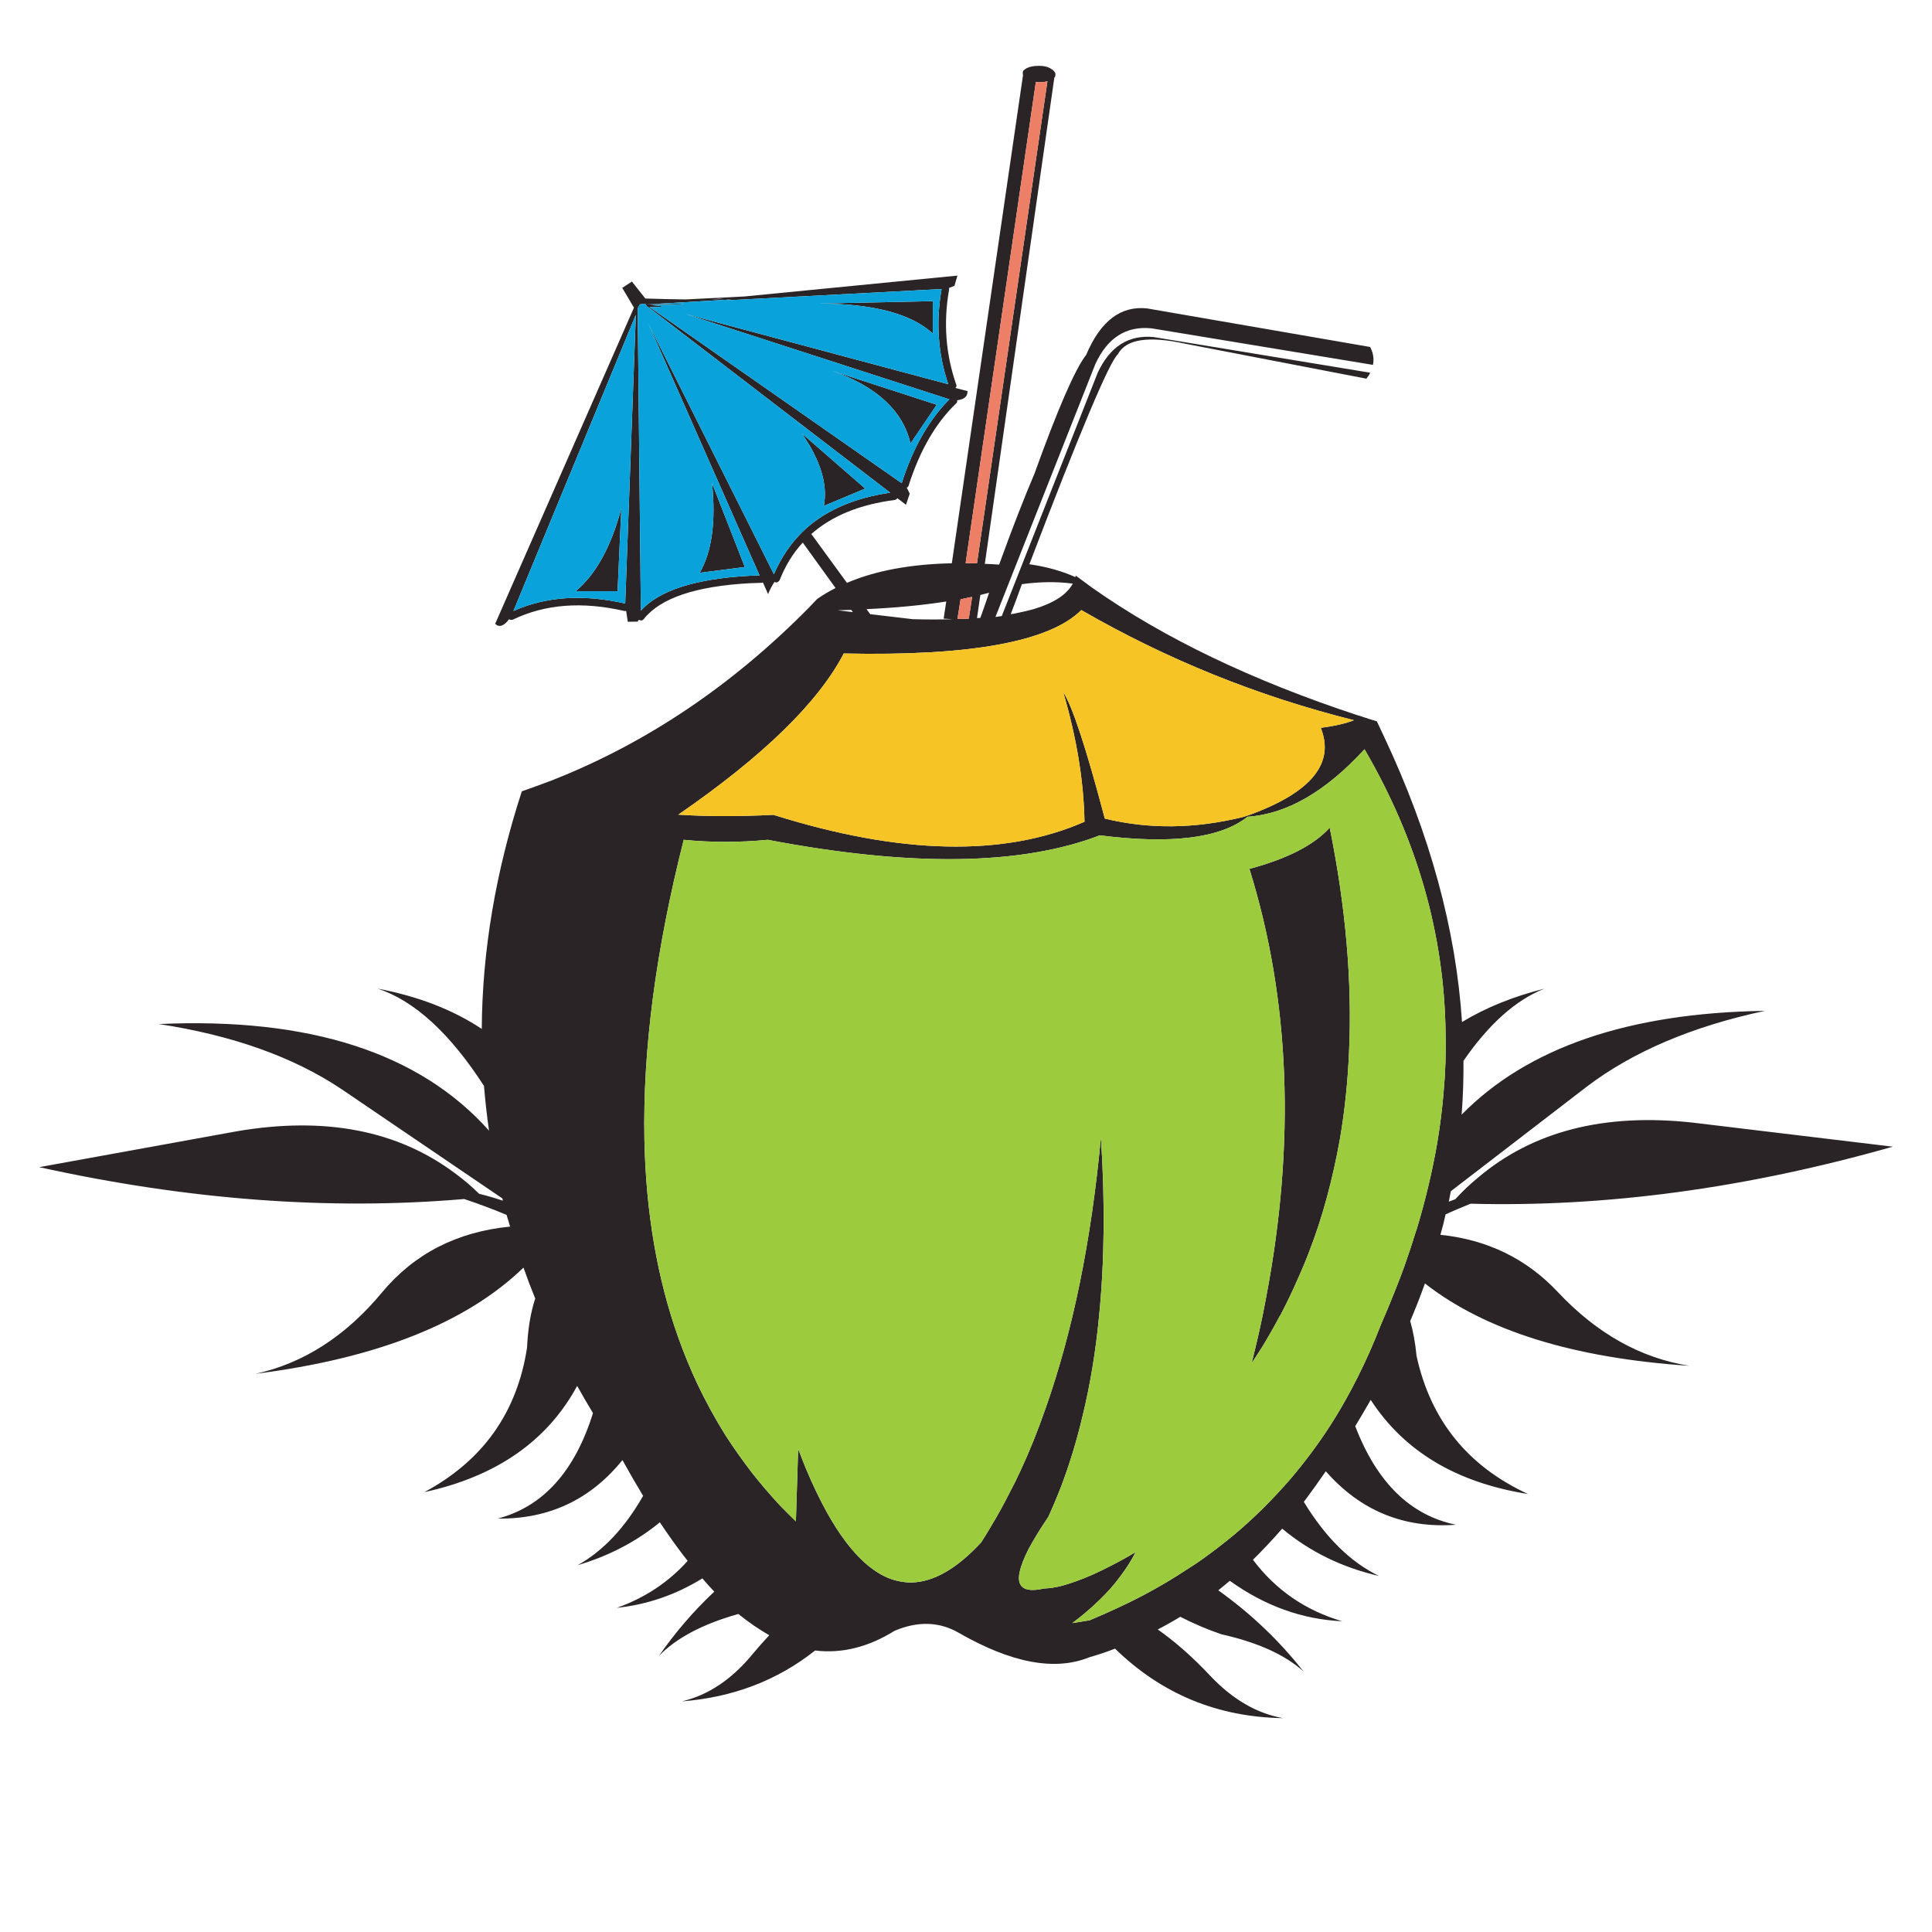 <?xml version="1.0" encoding="utf-8"?>
<!-- Generator: Adobe Illustrator 16.0.0, SVG Export Plug-In . SVG Version: 6.00 Build 0)  -->
<!DOCTYPE svg PUBLIC "-//W3C//DTD SVG 1.1//EN" "http://www.w3.org/Graphics/SVG/1.1/DTD/svg11.dtd">
<svg version="1.1" id="Layer_1" xmlns="http://www.w3.org/2000/svg" xmlns:xlink="http://www.w3.org/1999/xlink" x="0px" y="0px"
	 width="300px" height="300px" viewBox="0 0 300 300" enable-background="new 0 0 300 300" xml:space="preserve">
<g>
	<path fill-rule="evenodd" clip-rule="evenodd" fill="#2A2426" d="M159.056,10.857c0.096-0.097,0.213-0.183,0.348-0.26
		c0.482-0.25,1.129-0.376,1.939-0.376c0.789,0,1.406,0.153,1.852,0.462c0.287,0.155,0.48,0.328,0.577,0.521
		c0.021,0.038,0.048,0.078,0.087,0.116c0.02,0.097,0.029,0.194,0.029,0.29c0,0.173-0.058,0.328-0.175,0.462l-10.79,75.485
		c0.732,0.019,1.475,0.059,2.227,0.116c0.059-0.155,0.117-0.318,0.173-0.492c1.948-5.363,3.715-9.896,5.296-13.599
		c3.646-10.126,6.327-16.288,8.045-18.487c2.215-5.248,5.371-7.648,9.459-7.204l34.633,5.988c0.48,0.907,0.627,1.833,0.434,2.778
		l-34.372-5.671c-3.933-0.404-6.848,1.447-8.737,5.556L154.57,95.803c0.33-0.059,0.658-0.106,0.986-0.145l14.898-37.786
		c1.911-4.088,4.823-5.93,8.738-5.525l33.562,5.525c-0.135,0.309-0.328,0.618-0.578,0.927l-28.066-5.412
		c-5.766-1.272-9.278-0.732-10.53,1.622c-1.332,1.214-5.909,12.083-13.742,32.607c2.681,0.385,5.062,1.051,7.146,1.996
		c0.021-0.078,0.038-0.155,0.059-0.23c0.328,0.23,0.666,0.481,1.012,0.751c0.503,0.365,1.014,0.741,1.535,1.128
		c11.051,7.792,24.803,14.397,41.256,19.819c0.193,0.038,0.387,0.097,0.58,0.173c0.789,0.271,1.58,0.521,2.371,0.753
		c0.385,0.81,0.762,1.611,1.127,2.4c7.119,15.104,11.15,29.868,12.096,44.296c3.684-2.236,7.945-3.965,12.787-5.179
		c-4.434,1.755-8.619,5.487-12.557,11.198c0.021,2.796-0.074,5.582-0.287,8.359c10.258-10.436,25.959-15.807,47.1-16.114
		c-11.303,2.411-20.541,6.345-27.715,11.805l-21.063,16.201c-0.098,0.521-0.203,1.063-0.318,1.62
		c0.328-0.115,0.662-0.24,1.012-0.375c1.1-1.215,2.275-2.334,3.529-3.357c8.508-7.213,19.633-10.058,33.387-8.534l31.016,3.731
		c-22.74,6.462-44.594,9.414-65.559,8.854c-1.295,0.521-2.586,1.071-3.879,1.648c-0.23,1.063-0.5,2.122-0.811,3.183
		c7.313,0.754,13.396,3.723,18.258,8.911c6.039,6.423,12.836,10.232,20.398,11.429c-17.996-1.196-31.684-5.459-41.057-12.789
		c-0.693,1.948-1.457,3.896-2.285,5.845c0.463,1.602,0.791,3.404,0.984,5.41c2.178,9.973,7.945,17.12,17.303,21.439
		c-11.094-1.754-19.23-6.626-24.42-14.609c-0.387,0.674-0.773,1.339-1.16,1.993c-0.402,0.696-0.818,1.391-1.242,2.085
		c3.355,8.756,8.574,13.859,15.652,15.306c-8.1,0.597-14.842-2.17-20.225-8.304c-1.021,1.484-2.094,2.981-3.209,4.484
		c-0.061,0.077-0.127,0.164-0.205,0.261c3.377,5.556,7.273,9.394,11.688,11.516c-5.727-1.313-10.742-3.762-15.045-7.35
		c-1.482,1.696-2.998,3.308-4.539,4.833c3.527,4.687,8.148,7.869,13.857,9.546c-6.193-0.288-12.006-2.381-17.446-6.278
		c-0.597,0.501-1.196,0.994-1.794,1.477c5.055,3.605,9.459,7.802,13.223,12.586c-2.873-2.585-7.117-4.505-12.73-5.759
		c-2.2-0.752-4.33-1.657-6.396-2.72c-1.135,0.694-2.303,1.352-3.498,1.968c2.699,1.891,5.399,4.273,8.102,7.146
		c3.49,3.704,7.279,5.912,11.369,6.626c-10.183-0.155-18.885-3.753-26.098-10.792c-1.291,0.5-2.613,0.945-3.964,1.33
		c-5.362,2.18-12.132,0.916-20.309-3.79c-3.011-1.735-6.327-1.842-9.953-0.318c-4.088,2.547-8.208,3.568-12.354,3.068
		c-5.865,4.647-12.759,7.279-20.687,7.897c4.089-0.965,7.745-3.404,10.964-7.319c0.887-1.062,1.756-2.045,2.605-2.952
		c-1.563-0.887-3.164-1.986-4.803-3.299c-5.537,1.563-9.644,3.732-12.324,6.512c2.505-3.627,5.369-6.954,8.592-9.983
		c-0.618-0.636-1.235-1.319-1.85-2.054c-4.129,2.547-8.556,4.069-13.283,4.572c4.378-1.563,8.042-3.993,10.996-7.291
		c-1.446-1.833-2.884-3.829-4.313-5.99c-3.682,3.01-7.936,5.229-12.759,6.654c3.916-2.178,7.301-5.767,10.157-10.763
		c-1.063-1.754-2.132-3.606-3.211-5.554c-4.979,6.152-11.43,9.18-19.356,9.084c7.021-1.851,11.949-7.31,14.784-16.375
		c-0.848-1.408-1.669-2.817-2.459-4.225c-4.647,8.564-12.558,14.061-23.723,16.492c9.084-4.88,14.397-12.355,15.94-22.425
		c0.134-2.93,0.559-5.477,1.272-7.636c-0.655-1.602-1.263-3.202-1.822-4.804c-8.891,8.603-22.76,14.1-41.605,16.491
		c7.466-1.64,14.014-5.854,19.645-12.644c4.996-5.998,11.621-9.402,19.876-10.213c-0.173-0.617-0.356-1.226-0.549-1.823
		c-2.122-0.886-4.312-1.706-6.569-2.46c-20.908,1.796-42.905,0.146-65.994-4.947l30.755-5.583
		c13.656-2.316,24.94-0.126,33.852,6.568c1.291,0.944,2.526,1.996,3.703,3.151c1.255,0.31,2.478,0.667,3.674,1.071
		c-0.02-0.115-0.038-0.23-0.059-0.346l-24.996-16.983c-7.484-4.996-16.937-8.361-28.354-10.1
		c23.378-1.059,40.466,4.456,51.269,16.551c-0.331-2.314-0.59-4.628-0.783-6.943c-5.286-8.179-10.782-13.213-16.492-15.104
		c6.289,1.197,11.671,3.28,16.146,6.249c0.076-12.074,2.15-24.369,6.22-36.889c1.619-0.56,3.23-1.148,4.831-1.765
		c14.601-5.767,27.871-14.708,39.811-26.819l0.028-0.03c0.406-0.443,0.81-0.868,1.217-1.273c0.887-0.617,1.832-1.176,2.833-1.678
		l-5.093-7.059c-1.503,1.619-2.698,3.558-3.585,5.816c-0.079,0.134-0.185,0.24-0.32,0.318c-0.134,0.076-0.28,0.076-0.435,0
		c-0.018-0.019-0.038-0.03-0.056-0.03c-0.462,0.714-0.792,1.353-0.983,1.911l-0.811-1.823c-0.077,0.039-0.166,0.058-0.262,0.058
		c-0.597,0.02-1.185,0.039-1.764,0.058h-0.031c-8.391,0.463-13.867,2.315-16.433,5.554c-0.077,0.116-0.193,0.193-0.346,0.233
		c-0.175,0-0.32-0.04-0.435-0.117c-0.059,0.097-0.117,0.193-0.175,0.29l-1.532,0.03l-0.259-1.679c-0.097,0.019-0.193,0.019-0.29,0
		c-6.538-1.504-12.296-1.061-17.274,1.331c-0.152,0.058-0.307,0.068-0.462,0.029c-0.059-0.019-0.104-0.046-0.145-0.086
		c-0.808,1.08-1.532,1.321-2.17,0.724l21.556-49.099l-1.822-3.067l1.504-0.985l2.081,2.634c2.508,0.078,4.592,0.125,6.251,0.144
		l9.143-0.462l33.07-3.24l-0.462,1.59l-0.842,0.319c0.021,0.097,0.021,0.202,0,0.317c-0.887,5.092-0.519,9.973,1.1,14.641
		c0.077,0.135,0.077,0.279,0,0.433c-0.017,0.04-0.058,0.088-0.113,0.145l1.88,0.492c0.038,0.811-0.493,1.283-1.593,1.418
		c0,0.04,0,0.067,0,0.086c0,0.174-0.057,0.309-0.174,0.405c-3.181,3.066-5.641,7.321-7.376,12.76
		c-0.021,0.135-0.117,0.242-0.29,0.318l0.462,0.927l-0.58,1.735l-1.329-1.013l-0.031,0.029c-0.096,0.115-0.211,0.193-0.348,0.232
		c-5.438,0.695-9.758,2.45-12.959,5.266c-0.02,0-0.031,0.009-0.031,0.029l5.527,7.58c4.437-1.891,9.867-2.902,16.289-3.038
		l11.053-75.803c-0.02-0.04-0.031-0.106-0.031-0.203c-0.037-0.212,0.012-0.405,0.146-0.579
		C158.989,10.885,159.017,10.876,159.056,10.857z M162.644,12.622c-0.366,0.097-0.801,0.146-1.301,0.146
		c-0.174,0-0.338-0.021-0.494-0.059l-10.906,74.733c0.598,0,1.186,0.01,1.764,0.029L162.644,12.622z M146.21,44.881l-33.532,1.765
		c0.29-0.058,0.597-0.105,0.925-0.145l-13.366,0.783c4.012-0.117,5.997-0.137,5.958-0.059c-0.577,0.059-2.305,0.106-5.179,0.146
		c1.601,0.115,2.102,0.212,1.504,0.288l-1.649,0.03l39.145,27.342c1.756-5.498,4.226-9.839,7.407-13.02l-41.054-13.281
		l40.881,10.937C145.651,54.96,145.304,50.031,146.21,44.881z M147.917,96.149l-1.389-0.086l0.406-2.662
		c-3.668,0.577-7.793,0.973-12.385,1.186l0.58,0.781l6.626,0.781C143.954,96.207,146.007,96.207,147.917,96.149z M157.927,95.195
		c0.945-0.192,1.805-0.396,2.576-0.608c3.144-0.944,5.169-2.266,6.076-3.964c-2.47-0.327-5.102-0.299-7.9,0.087
		c-0.538,1.504-1.117,3.057-1.734,4.658C157.271,95.331,157.599,95.271,157.927,95.195z M149.16,93.055l-0.49,3.065
		c0.597-0.019,1.187-0.038,1.764-0.057l0.521-3.384C150.378,92.793,149.777,92.919,149.16,93.055z M153.587,92.042
		c-0.441,0.117-0.896,0.232-1.359,0.347l-0.521,3.587c0.193,0,0.369-0.009,0.521-0.029C152.71,94.597,153.165,93.295,153.587,92.042
		z M168.401,127.6c-0.117-6.309-1.215-13.011-3.299-20.109c1.408,2.123,3.561,8.661,6.451,19.617
		c6.887,1.679,14.064,1.591,21.526-0.261c0.349-0.116,0.693-0.231,1.042-0.347c9.508-3.491,13.166-7.985,10.965-13.482
		c2.201-0.29,3.916-0.687,5.152-1.186c-14.91-3.725-29.021-9.422-42.331-17.1c-4.937,4.918-17.233,7.164-36.889,6.741
		c-3.954,7.6-12.517,15.941-25.69,25.026c4.357,0.288,9.288,0.298,14.784,0.03C139.807,132.721,155.901,133.078,168.401,127.6z
		 M193.687,126.847c-4.186,3.316-11.822,4.273-22.911,2.865c-12.192,4.687-29.378,4.919-51.559,0.694
		c-4.399,0.424-8.747,0.424-13.049,0c-4.339,17.108-6.375,32.636-6.105,46.581c0.233,11.244,1.977,21.458,5.237,30.64
		c0.887,2.486,1.871,4.89,2.953,7.203c1.329,2.799,2.815,5.508,4.455,8.13c1.255,1.93,2.584,3.809,3.992,5.644
		c1.39,1.773,2.856,3.489,4.398,5.148c0.828,0.849,1.659,1.679,2.488,2.489l0.348-11.255c0.386,0.983,0.762,1.938,1.128,2.864
		c1.118,2.681,2.266,5.072,3.443,7.175c0.887,1.582,1.794,2.989,2.719,4.225c1.37,1.833,2.759,3.269,4.167,4.311
		c0.462,0.347,0.935,0.656,1.415,0.927c0.676,0.365,1.332,0.645,1.97,0.839c0.925,0.271,1.822,0.404,2.691,0.404
		c3.47-0.058,7.097-2.131,10.878-6.221c0.539-0.829,1.06-1.678,1.563-2.545c1.041-1.717,2.025-3.501,2.95-5.353
		c0.56-1.042,1.09-2.112,1.591-3.212c1.407-3.029,2.69-6.212,3.85-9.547c4.262-12.018,7.146-26.099,8.65-42.243
		c0.654,10.05,0.559,19.327-0.291,27.834c-0.521,5.419-1.369,10.55-2.547,15.392c-0.906,3.839-2.014,7.483-3.324,10.938
		c-0.619,1.6-1.273,3.162-1.971,4.686c-0.018,0.058-0.045,0.106-0.086,0.146c-1.252,1.871-2.256,3.511-3.009,4.918
		c-0.714,1.408-1.177,2.594-1.388,3.559c-0.503,2.334,0.666,3.212,3.5,2.634c0.096-0.02,0.203-0.039,0.32-0.06
		c0.424-0.019,0.855-0.056,1.301-0.115c0.31-0.076,0.617-0.135,0.924-0.173c0.869-0.213,1.805-0.502,2.809-0.867
		c1.523-0.542,3.223-1.294,5.093-2.258c1.273-0.637,2.622-1.378,4.05-2.228c-0.639,1.272-1.428,2.527-2.373,3.761
		c-0.924,1.272-2.016,2.508-3.268,3.703c-0.734,0.715-1.515,1.419-2.346,2.112c-0.58,0.482-1.193,0.966-1.85,1.447
		c0.887-0.135,1.773-0.28,2.66-0.435h0.028c1.563-0.656,3.087-1.331,4.571-2.025c1.332-0.616,2.635-1.264,3.908-1.938
		c2.295-1.217,4.493-2.519,6.594-3.906c0.869-0.541,1.708-1.1,2.519-1.678c1.718-1.235,3.366-2.508,4.946-3.818
		c1.488-1.255,2.902-2.547,4.256-3.879c1.563-1.542,3.055-3.144,4.484-4.802c1.096-1.293,2.15-2.615,3.152-3.965
		c1.947-2.603,3.73-5.353,5.352-8.246c0.639-1.137,1.254-2.303,1.854-3.499c1.291-2.567,2.467-5.218,3.529-7.957
		c0.85-1.947,1.648-3.878,2.4-5.787c0.482-1.196,0.936-2.391,1.359-3.588c0.598-1.678,1.148-3.338,1.65-4.976
		c0.096-0.29,0.193-0.578,0.289-0.868c1.33-4.437,2.373-8.834,3.127-13.192c0.439-2.624,0.768-5.218,0.982-7.784
		c0.289-3.144,0.395-6.259,0.316-9.344c-0.213-15.296-4.404-29.965-12.586-44.007c-6.037,6.577-12.082,10.069-18.14,10.474
		C193.729,126.818,193.708,126.828,193.687,126.847z M194.008,134.919c5.862-1.563,10.019-3.693,12.47-6.394
		c2.486,12.286,3.49,23.84,3.008,34.66c-0.193,4.687-0.666,9.24-1.418,13.656c-0.559,3.124-1.244,6.182-2.053,9.172
		c-0.752,2.797-1.65,5.546-2.691,8.246c-0.541,1.428-1.139,2.865-1.795,4.311c-0.83,1.91-1.734,3.801-2.719,5.671
		c-0.02,0.019-0.037,0.038-0.059,0.058c-0.848,1.601-1.744,3.183-2.689,4.745c-0.561,0.887-1.129,1.765-1.709,2.632
		c0.387-1.542,0.754-3.074,1.102-4.6c0.424-1.851,0.801-3.684,1.127-5.497C201.19,177.449,200.331,155.23,194.008,134.919z
		 M144.851,51.796c-3.357-3.085-9.239-4.638-17.65-4.658l17.65-0.375V51.796z M100.062,47.167l-0.694,0.087l-0.348,0.637
		l0.493,46.929c2.836-3.145,8.459-4.948,16.868-5.412c0.521-0.039,1.042-0.057,1.563-0.057l-17.272-39.118l19.5,38.943
		c0.963-2.237,2.198-4.176,3.703-5.816c0.424-0.481,0.877-0.934,1.359-1.36c3.261-2.872,7.59-4.707,12.99-5.497l-37.552-28.817
		c-0.079-0.019-0.165-0.068-0.261-0.144c-0.019-0.059-0.039-0.107-0.059-0.145L100.062,47.167z M100.178,47.167l0.086,0.087
		c0-0.019,0-0.048,0-0.087H100.178z M111.695,46.386l-1.477,0.145l2.17-0.145C112.157,46.386,111.926,46.386,111.695,46.386z
		 M141.38,68.866c-1.159-5.034-5.182-8.785-12.065-11.254l16.143,5.237L141.38,68.866z M124.509,67.304l9.839,8.564l-6.424,2.689
		C128.56,75.26,127.424,71.509,124.509,67.304z M89.387,91.81c3.143-2.623,5.506-6.916,7.09-12.875l-0.58,12.875H89.387z
		 M97.084,93.718l1.649-44.844l-19.01,46.002C84.777,92.62,90.563,92.233,97.084,93.718z M130.066,94.76l2.371,0.291l-0.259-0.347
		C131.484,94.722,130.781,94.742,130.066,94.76z M108.655,88.945c1.891-3.298,2.526-7.937,1.912-13.916l5.089,13.019L108.655,88.945
		z"/>
	<path fill-rule="evenodd" clip-rule="evenodd" fill="#EE7F67" d="M162.644,12.622L151.706,87.47
		c-0.578-0.019-1.166-0.029-1.764-0.029l10.906-74.733c0.156,0.038,0.32,0.059,0.494,0.059
		C161.843,12.767,162.277,12.718,162.644,12.622z M149.16,93.055c0.617-0.135,1.218-0.262,1.794-0.376l-0.521,3.384
		c-0.577,0.019-1.167,0.038-1.764,0.057L149.16,93.055z"/>
	<path fill-rule="evenodd" clip-rule="evenodd" fill="#09A2DB" d="M146.21,44.881c-0.906,5.15-0.559,10.079,1.042,14.785
		l-40.881-10.937l41.054,13.281c-3.182,3.181-5.651,7.522-7.407,13.02l-39.145-27.342l1.649-0.03
		c0.597-0.076,0.097-0.172-1.504-0.288c2.874-0.04,4.602-0.086,5.179-0.146c0.038-0.078-1.946-0.058-5.958,0.059l13.366-0.783
		c-0.328,0.04-0.635,0.087-0.925,0.145L146.21,44.881z M144.851,51.796v-5.033l-17.65,0.375
		C135.611,47.158,141.494,48.71,144.851,51.796z M100.178,47.167h0.086c0,0.04,0,0.068,0,0.087L100.178,47.167z M100.062,47.167
		l0.289,0.232c0.021,0.038,0.041,0.086,0.059,0.145c0.096,0.076,0.183,0.125,0.261,0.144l37.552,28.817
		c-5.399,0.79-9.729,2.625-12.99,5.497c-0.482,0.426-0.935,0.879-1.359,1.36c-1.504,1.64-2.739,3.579-3.703,5.816l-19.5-38.943
		l17.272,39.118c-0.521,0-1.042,0.019-1.563,0.057c-8.409,0.463-14.032,2.267-16.868,5.412L99.02,47.891l0.348-0.637L100.062,47.167
		z M97.084,93.718c-6.521-1.485-12.307-1.098-17.361,1.158l19.01-46.002L97.084,93.718z M89.387,91.81h6.51l0.58-12.875
		C94.893,84.895,92.53,89.187,89.387,91.81z M124.509,67.304c2.915,4.205,4.05,7.956,3.415,11.254l6.424-2.689L124.509,67.304z
		 M141.38,68.866l4.078-6.017l-16.143-5.237C136.198,60.081,140.221,63.832,141.38,68.866z M108.655,88.945l7.001-0.896
		l-5.089-13.019C111.182,81.008,110.546,85.647,108.655,88.945z"/>
	<path fill-rule="evenodd" clip-rule="evenodd" fill="#F6C425" d="M168.401,127.6c-12.5,5.479-28.595,5.121-48.288-1.069
		c-5.496,0.268-10.426,0.258-14.784-0.03c13.173-9.085,21.736-17.427,25.69-25.026c19.655,0.423,31.952-1.823,36.889-6.741
		c13.31,7.678,27.421,13.375,42.331,17.1c-1.236,0.499-2.951,0.896-5.152,1.186c2.201,5.497-1.457,9.991-10.965,13.482
		c-0.349,0.115-0.693,0.23-1.042,0.347c-7.462,1.852-14.64,1.939-21.526,0.261c-2.891-10.956-5.043-17.494-6.451-19.617
		C167.187,114.589,168.284,121.291,168.401,127.6z"/>
	<path fill-rule="evenodd" clip-rule="evenodd" fill="#9DCB3E" d="M193.687,126.847c0.021-0.019,0.042-0.028,0.06-0.028
		c6.058-0.404,12.103-3.896,18.14-10.474c8.182,14.042,12.373,28.711,12.586,44.007c0.078,3.085-0.027,6.2-0.316,9.344
		c-0.215,2.566-0.543,5.16-0.982,7.784c-0.754,4.358-1.797,8.756-3.127,13.192c-0.096,0.29-0.193,0.578-0.289,0.868
		c-0.502,1.638-1.053,3.298-1.65,4.976c-0.424,1.197-0.877,2.392-1.359,3.588c-0.752,1.909-1.551,3.84-2.4,5.787
		c-1.063,2.739-2.238,5.39-3.529,7.957c-0.6,1.196-1.215,2.362-1.854,3.499c-1.621,2.894-3.404,5.644-5.352,8.246
		c-1.002,1.35-2.057,2.672-3.152,3.965c-1.43,1.658-2.922,3.26-4.484,4.802c-1.354,1.332-2.768,2.624-4.256,3.879
		c-1.58,1.311-3.229,2.583-4.946,3.818c-0.811,0.578-1.649,1.137-2.519,1.678c-2.101,1.388-4.299,2.689-6.594,3.906
		c-1.273,0.674-2.576,1.321-3.908,1.938c-1.484,0.694-3.009,1.369-4.571,2.025h-0.028c-0.887,0.154-1.773,0.3-2.66,0.435
		c0.656-0.481,1.27-0.965,1.85-1.447c0.831-0.693,1.611-1.397,2.346-2.112c1.252-1.195,2.344-2.431,3.268-3.703
		c0.945-1.233,1.734-2.488,2.373-3.761c-1.428,0.85-2.776,1.591-4.05,2.228c-1.87,0.964-3.569,1.716-5.093,2.258
		c-1.004,0.365-1.939,0.654-2.809,0.867c-0.307,0.038-0.614,0.097-0.924,0.173c-0.445,0.06-0.877,0.097-1.301,0.115
		c-0.117,0.021-0.225,0.04-0.32,0.06c-2.834,0.578-4.003-0.3-3.5-2.634c0.211-0.965,0.674-2.15,1.388-3.559
		c0.753-1.407,1.757-3.047,3.009-4.918c0.041-0.039,0.068-0.088,0.086-0.146c0.697-1.523,1.352-3.086,1.971-4.686
		c1.311-3.454,2.418-7.099,3.324-10.938c1.178-4.842,2.026-9.973,2.547-15.392c0.85-8.507,0.945-17.784,0.291-27.834
		c-1.505,16.145-4.389,30.226-8.65,42.243c-1.159,3.335-2.442,6.518-3.85,9.547c-0.501,1.1-1.031,2.17-1.591,3.212
		c-0.925,1.852-1.909,3.636-2.95,5.353c-0.503,0.867-1.023,1.716-1.563,2.545c-3.781,4.09-7.408,6.163-10.878,6.221
		c-0.87,0-1.766-0.134-2.691-0.404c-0.638-0.194-1.293-0.474-1.97-0.839c-0.48-0.271-0.953-0.58-1.415-0.927
		c-1.408-1.042-2.798-2.478-4.167-4.311c-0.925-1.235-1.833-2.643-2.719-4.225c-1.177-2.103-2.325-4.494-3.443-7.175
		c-0.366-0.927-0.742-1.881-1.128-2.864l-0.348,11.255c-0.829-0.811-1.66-1.641-2.488-2.489c-1.542-1.659-3.009-3.375-4.398-5.148
		c-1.408-1.835-2.737-3.714-3.992-5.644c-1.639-2.622-3.125-5.331-4.455-8.13c-1.082-2.313-2.066-4.717-2.953-7.203
		c-3.26-9.182-5.003-19.396-5.237-30.64c-0.27-13.945,1.766-29.473,6.105-46.581c4.302,0.424,8.65,0.424,13.049,0
		c22.181,4.225,39.367,3.992,51.559-0.694C181.864,131.12,189.501,130.163,193.687,126.847z M194.008,134.919
		c6.323,20.312,7.183,42.53,2.573,66.66c-0.326,1.813-0.703,3.646-1.127,5.497c-0.348,1.525-0.715,3.058-1.102,4.6
		c0.58-0.867,1.148-1.745,1.709-2.632c0.945-1.563,1.842-3.145,2.689-4.745c0.021-0.02,0.039-0.039,0.059-0.058
		c0.984-1.87,1.889-3.761,2.719-5.671c0.656-1.445,1.254-2.883,1.795-4.311c1.041-2.7,1.939-5.449,2.691-8.246
		c0.809-2.99,1.494-6.048,2.053-9.172c0.752-4.416,1.225-8.97,1.418-13.656c0.482-10.82-0.521-22.374-3.008-34.66
		C204.026,131.226,199.87,133.356,194.008,134.919z"/>
</g>
</svg>
